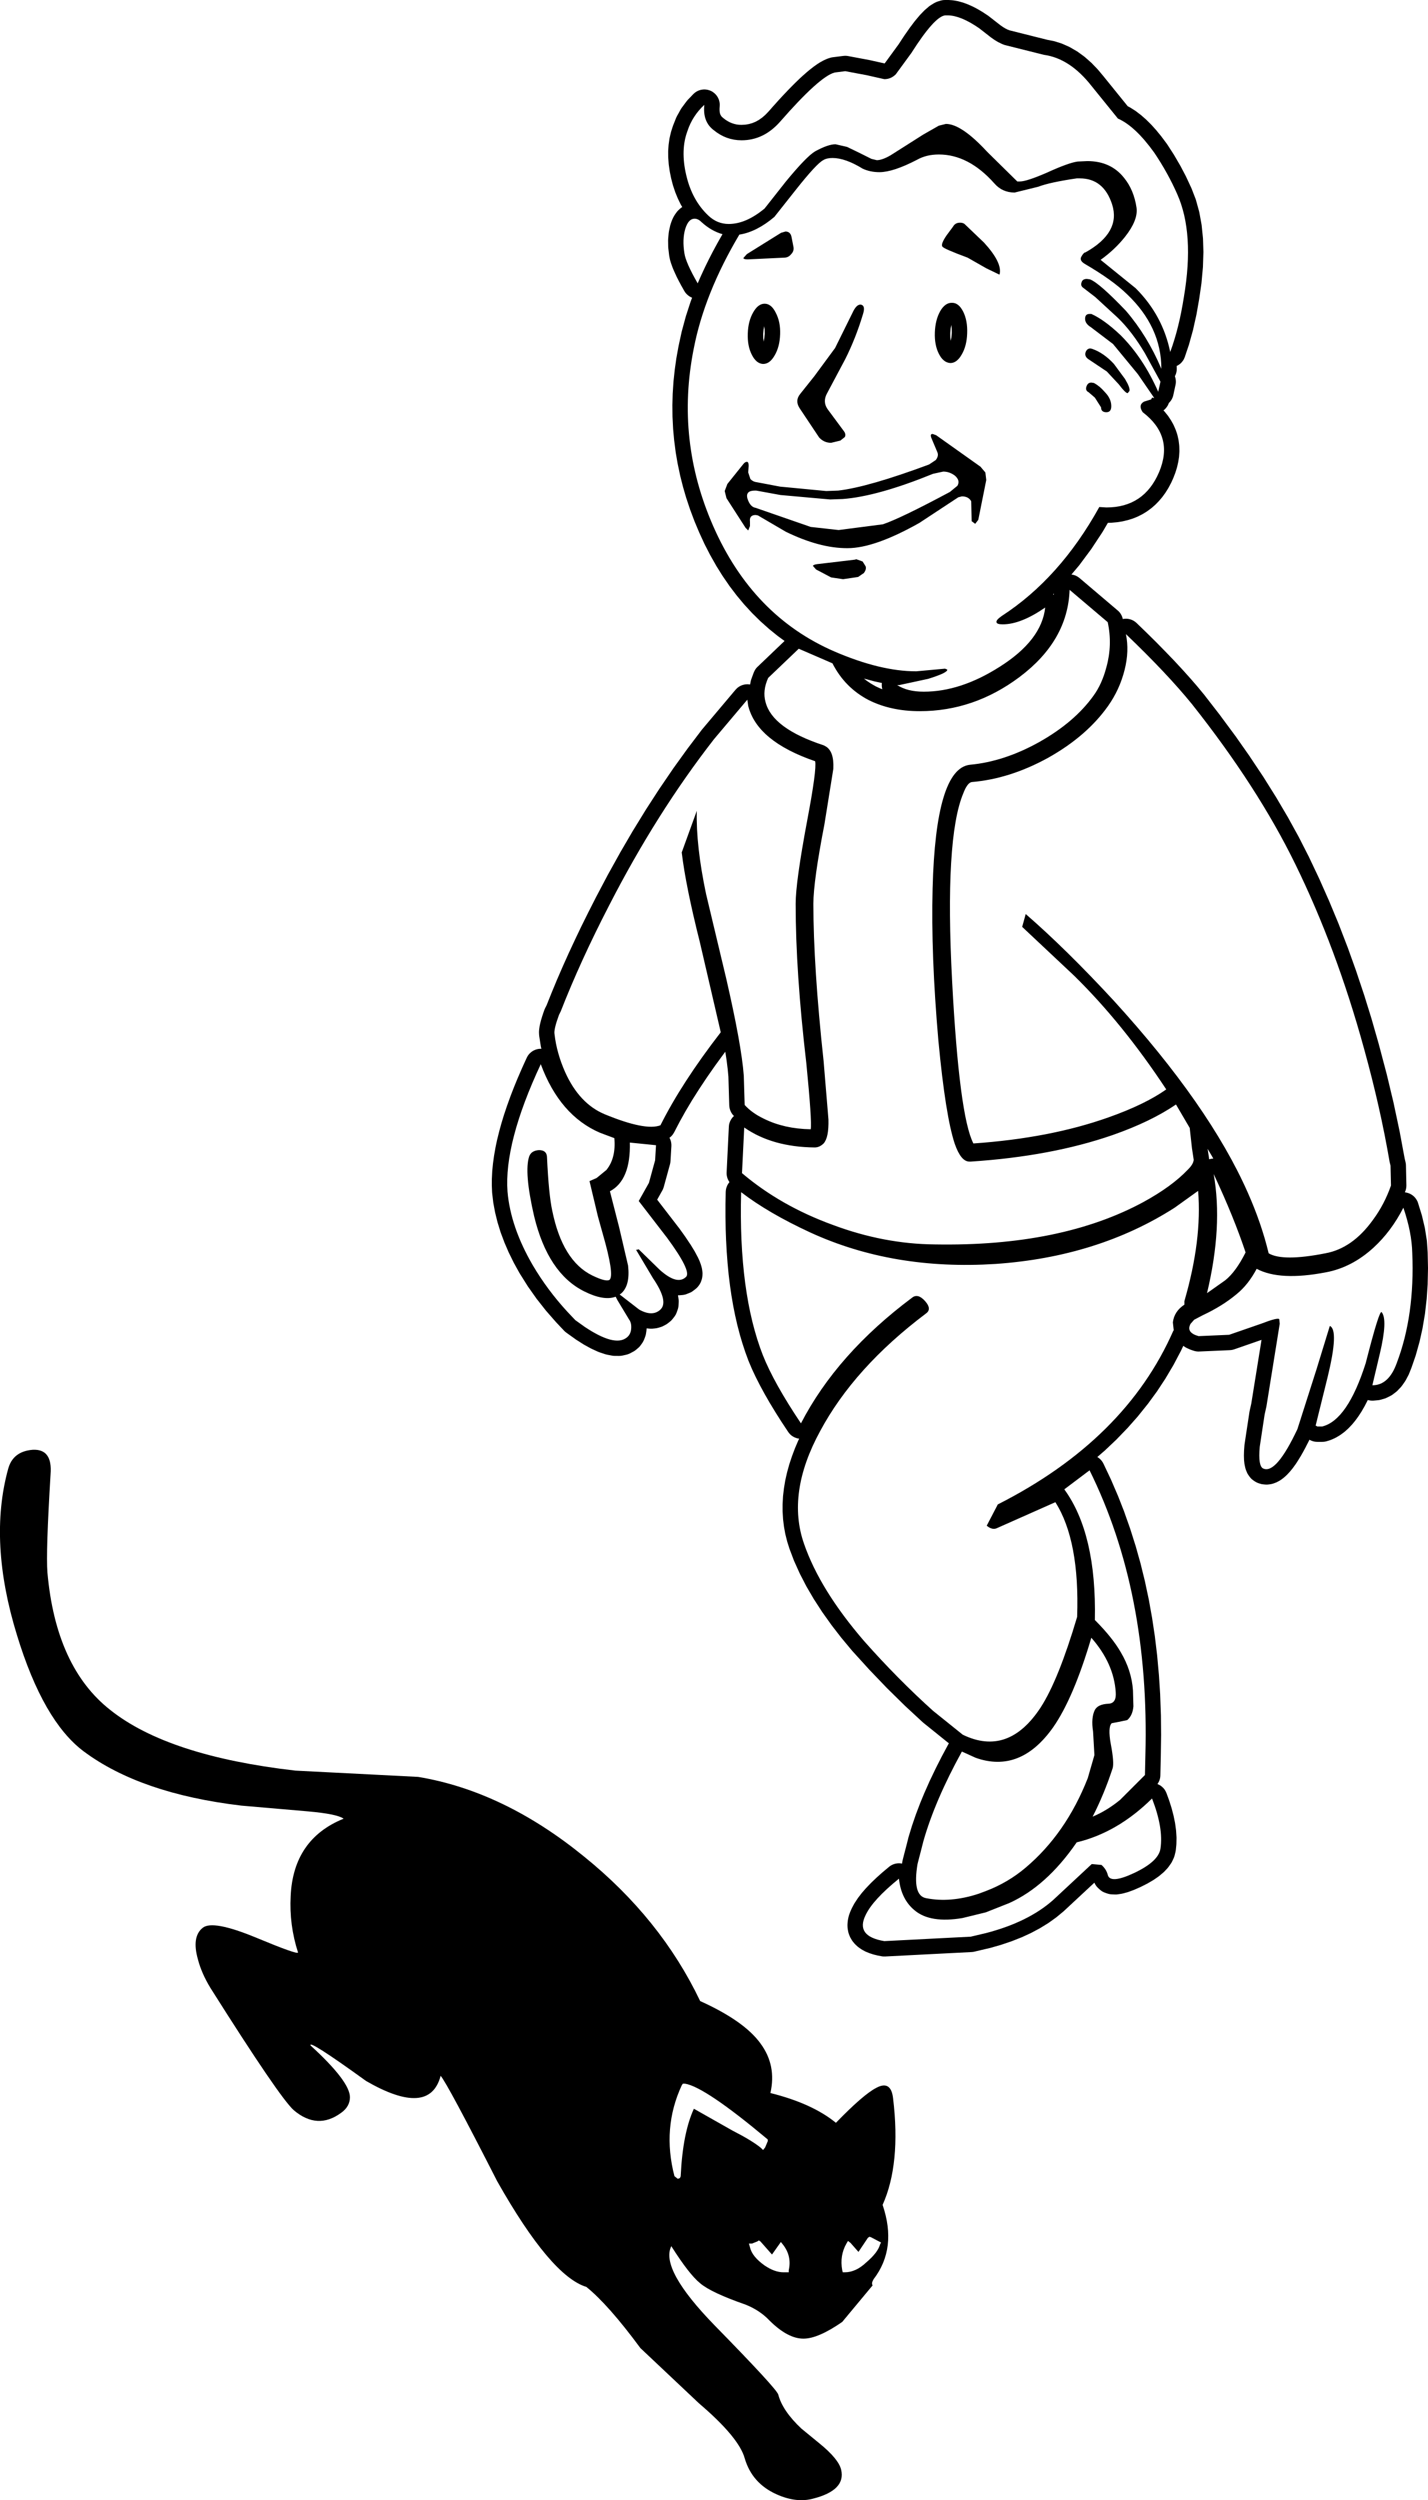 <?xml version="1.0" encoding="UTF-8"?>
<svg xmlns="http://www.w3.org/2000/svg" xmlns:xlink="http://www.w3.org/1999/xlink" width="38.266mm" height="66.983mm" viewBox="-140.791 150.084 38.266 66.983">
    <path transform="matrix(-1,0,0,1,0,0)" style="stroke:none;fill:#000000;fill-rule:evenodd" d="M118.391,206.959C117.903,206.455,117.543,206.143,117.309,206.022C117.046,205.881,116.897,205.975,116.859,206.302C116.718,207.477,116.813,208.43,117.14,209.158C116.877,209.932,116.957,210.595,117.379,211.146C117.425,211.221,117.435,211.277,117.407,211.314L118.222,212.294C118.653,212.593,118.999,212.742,119.262,212.742C119.542,212.742,119.847,212.579,120.175,212.252C120.343,212.075,120.554,211.934,120.807,211.832C121.425,211.617,121.832,211.426,122.029,211.258C122.226,211.099,122.483,210.768,122.802,210.264C123.008,210.674,122.619,211.383,121.636,212.392C120.531,213.521,119.964,214.137,119.936,214.24C119.861,214.529,119.655,214.833,119.318,215.15L118.84,215.542C118.494,215.822,118.296,216.06,118.25,216.256C118.166,216.62,118.414,216.877,118.994,217.026C119.294,217.11,119.622,217.073,119.978,216.914C120.418,216.718,120.704,216.396,120.835,215.948C120.938,215.575,121.346,215.084,122.057,214.478L123.631,212.994C124.202,212.219,124.685,211.673,125.078,211.356C125.715,211.16,126.511,210.217,127.466,208.528C128.347,206.801,128.852,205.858,128.983,205.699C129.18,206.446,129.846,206.493,130.979,205.84C132.027,205.083,132.524,204.766,132.468,204.888C131.765,205.531,131.414,205.993,131.414,206.273C131.414,206.441,131.494,206.582,131.653,206.694C132.074,207.002,132.496,206.978,132.917,206.623C133.17,206.399,133.914,205.307,135.151,203.347C135.31,203.086,135.423,202.829,135.488,202.578C135.601,202.176,135.559,201.896,135.362,201.737C135.184,201.588,134.701,201.677,133.914,202.004C133.175,202.311,132.805,202.442,132.805,202.395C132.964,201.901,133.03,201.397,133.002,200.883C132.955,199.866,132.482,199.175,131.583,198.811C131.695,198.727,132.013,198.662,132.538,198.615L134.322,198.461C136.13,198.247,137.539,197.761,138.551,197.005C139.272,196.464,139.867,195.428,140.335,193.897C140.85,192.227,140.93,190.743,140.574,189.445C140.49,189.127,140.27,188.955,139.914,188.927C139.558,188.909,139.399,189.127,139.436,189.585C139.52,190.967,139.549,191.844,139.52,192.217C139.37,193.906,138.809,195.134,137.835,195.899C136.804,196.72,135.151,197.262,132.875,197.523L129.587,197.691C128.061,197.944,126.581,198.653,125.148,199.819C123.771,200.93,122.732,202.223,122.029,203.697C121.243,204.052,120.704,204.43,120.413,204.832C120.123,205.224,120.034,205.667,120.147,206.161C119.397,206.348,118.812,206.614,118.391,206.959zM120.722,210.194L120.695,210.291C120.657,210.46,120.526,210.623,120.301,210.782C120.123,210.903,119.954,210.964,119.795,210.964L119.655,210.964L119.655,210.908C119.598,210.656,119.65,210.427,119.81,210.222L119.866,210.152L120.104,210.488L120.413,210.138L120.456,210.11L120.498,210.138L120.638,210.194L120.722,210.194zM117.449,210.026L117.491,210.011L117.534,210.04L117.787,210.418L117.997,210.179L118.067,210.123L118.109,210.194C118.232,210.409,118.269,210.647,118.222,210.908L118.208,210.964L118.152,210.964C117.955,210.964,117.763,210.875,117.575,210.697C117.369,210.521,117.248,210.362,117.21,210.222L117.182,210.166L117.449,210.026zM120.231,207.394C121.346,206.461,122.081,205.966,122.436,205.91L122.493,205.91L122.521,205.952C122.877,206.717,122.942,207.529,122.718,208.388L122.633,208.457C122.577,208.457,122.549,208.425,122.549,208.36C122.512,207.603,122.394,207.011,122.197,206.582L121.158,207.17C120.811,207.347,120.559,207.501,120.399,207.632L120.343,207.688L120.287,207.618L120.217,207.45L120.217,207.408L120.231,207.394z"/>
    <path transform="matrix(-1,0,0,1,0,0)" style="stroke:none;fill:#000000;fill-rule:evenodd" d="M115.509,150.086L115.55,150.092L115.588,150.102L115.665,150.125L115.704,150.14L115.758,150.167L115.845,150.22L115.88,150.244L115.897,150.257L115.994,150.34L116.025,150.368L116.132,150.479L116.152,150.501L116.27,150.642L116.283,150.658L116.411,150.828L116.42,150.841L116.559,151.04L116.566,151.05L116.71,151.27L117.085,151.784L117.479,151.696L117.494,151.693L118.064,151.586L118.106,151.58L118.147,151.579L118.191,151.582L118.477,151.618L118.518,151.625L118.555,151.636L118.608,151.653L118.648,151.669L118.706,151.695L118.736,151.71L118.799,151.745L118.82,151.757L118.889,151.801L118.907,151.813L118.98,151.865L118.993,151.875L119.072,151.936L119.083,151.945L119.167,152.014L119.176,152.022L119.264,152.1L119.272,152.106L119.366,152.193L119.372,152.199L119.471,152.294L119.476,152.299L119.58,152.403L119.585,152.408L119.694,152.52L119.698,152.525L119.813,152.646L119.816,152.649L119.936,152.779L119.939,152.783L120.063,152.921L120.066,152.924L120.189,153.064L120.283,153.162L120.369,153.236L120.457,153.298L120.544,153.346L120.631,153.382L120.723,153.408L120.818,153.424L120.921,153.429L120.987,153.427L121.051,153.419L121.113,153.405L121.173,153.386L121.231,153.362L121.289,153.331L121.347,153.295L121.407,153.249L121.444,153.217L121.463,153.195L121.478,153.171L121.491,153.144L121.501,153.11L121.508,153.064L121.51,153.005L121.505,152.918L121.504,152.876L121.508,152.835L121.516,152.794L121.528,152.754L121.545,152.715L121.564,152.678L121.588,152.644L121.615,152.612L121.645,152.583L121.678,152.557L121.713,152.534L121.75,152.516L121.789,152.501L121.83,152.49L121.871,152.483L121.912,152.48L121.954,152.482L121.995,152.488L122.036,152.498L122.075,152.512L122.113,152.53L122.149,152.552L122.182,152.577L122.215,152.608L122.364,152.763L122.397,152.803L122.522,152.971L122.551,153.016L122.652,153.198L122.675,153.246L122.752,153.441L122.761,153.466L122.803,153.596L122.813,153.63L122.844,153.764L122.851,153.798L122.871,153.938L122.875,153.97L122.885,154.114L122.886,154.145L122.885,154.294L122.883,154.323L122.872,154.477L122.869,154.503L122.846,154.662L122.842,154.687L122.809,154.851L122.804,154.872L122.761,155.037L122.753,155.063L122.701,155.22L122.691,155.247L122.63,155.395L122.618,155.422L122.549,155.563L122.533,155.59L122.509,155.631L122.541,155.653L122.57,155.677L122.603,155.707L122.632,155.737L122.65,155.758L122.679,155.796L122.71,155.841L122.738,155.888L122.758,155.927L122.783,155.983L122.796,156.016L122.818,156.08L122.832,156.127L122.864,156.275L122.872,156.325L122.886,156.483L122.888,156.529L122.885,156.698L122.882,156.738L122.861,156.916L122.856,156.949L122.843,157.016L122.835,157.051L122.813,157.127L122.804,157.152L122.773,157.238L122.766,157.258L122.725,157.354L122.719,157.368L122.67,157.474L122.665,157.486L122.607,157.601L122.602,157.611L122.535,157.736L122.531,157.743L122.455,157.878L122.433,157.913L122.407,157.946L122.378,157.976L122.346,158.003L122.312,158.027L122.275,158.047L122.245,158.06L122.283,158.161L122.289,158.179L122.412,158.557L122.417,158.576L122.519,158.951L122.524,158.971L122.605,159.343L122.608,159.358L122.663,159.663L122.666,159.678L122.709,159.982L122.711,159.998L122.743,160.3L122.744,160.316L122.764,160.618L122.765,160.634L122.773,160.934L122.773,160.95L122.77,161.25L122.769,161.266L122.754,161.564L122.753,161.581L122.726,161.878L122.724,161.894L122.686,162.19L122.684,162.206L122.633,162.501L122.63,162.517L122.568,162.811L122.565,162.826L122.491,163.119L122.487,163.134L122.402,163.426L122.397,163.44L122.3,163.731L122.295,163.745L122.186,164.035L122.181,164.049L122.06,164.337L122.054,164.351L121.918,164.647L121.911,164.662L121.765,164.946L121.757,164.961L121.603,165.233L121.594,165.249L121.431,165.51L121.421,165.525L121.249,165.775L121.238,165.791L121.057,166.029L121.045,166.044L120.856,166.271L120.842,166.286L120.644,166.502L120.63,166.516L120.423,166.72L120.408,166.734L120.192,166.927L120.177,166.94L119.952,167.122L119.936,167.134L119.767,167.257L120.492,167.95L120.521,167.98L120.546,168.013L120.568,168.049L120.594,168.106L120.656,168.274L120.669,168.314L120.674,168.336L120.691,168.424L120.72,168.42L120.761,168.417L120.803,168.419L120.844,168.425L120.885,168.435L120.924,168.449L120.962,168.467L120.998,168.489L121.031,168.514L121.061,168.543L121.081,168.564L121.971,169.62L121.985,169.637L122.366,170.14L122.372,170.148L122.746,170.667L122.752,170.676L123.116,171.21L123.122,171.218L123.478,171.768L123.483,171.776L123.831,172.342L123.836,172.35L124.175,172.931L124.179,172.939L124.51,173.535L124.514,173.543L124.837,174.155L124.839,174.16L125.028,174.532L125.03,174.536L125.212,174.903L125.214,174.907L125.387,175.269L125.389,175.274L125.555,175.63L125.557,175.635L125.715,175.987L125.717,175.992L125.868,176.34L125.87,176.345L126.012,176.688L126.014,176.693L126.142,177.013L126.182,177.093L126.203,177.141L126.236,177.234L126.239,177.244L126.267,177.329L126.27,177.34L126.293,177.417L126.297,177.432L126.314,177.5L126.318,177.518L126.331,177.578L126.335,177.605L126.342,177.656L126.346,177.693L126.348,177.736L126.346,177.795L126.343,177.829L126.34,177.853L126.3,178.108L126.294,178.14L126.283,178.184L126.316,178.183L126.357,178.187L126.398,178.195L126.438,178.207L126.477,178.223L126.514,178.242L126.548,178.266L126.58,178.293L126.61,178.322L126.636,178.355L126.658,178.39L126.676,178.424L126.795,178.685L126.798,178.692L126.908,178.946L126.912,178.954L127.014,179.202L127.017,179.21L127.111,179.452L127.114,179.461L127.199,179.697L127.203,179.706L127.279,179.935L127.283,179.945L127.351,180.168L127.354,180.179L127.414,180.396L127.417,180.408L127.469,180.619L127.472,180.631L127.515,180.836L127.517,180.85L127.552,181.048L127.554,181.063L127.58,181.254L127.582,181.271L127.6,181.456L127.601,181.474L127.61,181.653L127.611,181.672L127.612,181.845L127.611,181.866L127.604,182.032L127.601,182.062L127.573,182.301L127.569,182.327L127.524,182.568L127.518,182.592L127.458,182.835L127.451,182.858L127.375,183.103L127.367,183.125L127.274,183.372L127.266,183.392L127.158,183.642L127.149,183.66L127.025,183.912L127.016,183.929L126.876,184.182L126.864,184.202L126.659,184.529L126.647,184.548L126.424,184.864L126.411,184.882L126.17,185.188L126.157,185.204L125.898,185.5L125.887,185.512L125.674,185.738L125.643,185.767L125.614,185.79L125.365,185.968L125.346,185.981L125.154,186.103L125.132,186.116L124.955,186.213L124.926,186.227L124.764,186.301L124.725,186.316L124.578,186.365L124.524,186.379L124.392,186.404L124.35,186.41L124.318,186.411L124.201,186.412L124.159,186.41L124.106,186.402L124.004,186.379L123.964,186.367L123.925,186.352L123.899,186.339L123.811,186.292L123.776,186.27L123.735,186.238L123.682,186.192L123.652,186.163L123.615,186.116L123.575,186.058L123.554,186.023L123.531,185.974L123.505,185.906L123.492,185.867L123.482,185.824L123.47,185.746L123.464,185.685L123.464,185.673L123.452,185.675L123.378,185.682L123.336,185.683L123.305,185.682L123.236,185.675L123.195,185.669L123.158,185.66L123.093,185.641L123.054,185.628L123.018,185.611L122.958,185.58L122.922,185.558L122.893,185.537L122.837,185.493L122.806,185.466L122.767,185.422L122.72,185.362L122.697,185.328L122.676,185.291L122.658,185.248L122.632,185.175L122.62,185.135L122.612,185.094L122.609,185.063L122.604,184.977L122.603,184.935L122.608,184.889L122.623,184.79L122.623,184.788L122.577,184.787L122.499,184.78L122.458,184.774L122.417,184.764L122.385,184.752L122.314,184.724L122.276,184.707L122.24,184.685L122.215,184.667L122.151,184.618L122.12,184.591L122.091,184.56L122.061,184.521L122.046,184.499L122.025,184.463L122.007,184.425L121.995,184.389L121.986,184.362L121.976,184.321L121.969,184.271L121.967,184.237L121.966,184.195L121.968,184.168L121.972,184.129L121.98,184.078L121.99,184.033L122,183.998L122.016,183.947L122.026,183.92L122.048,183.863L122.057,183.843L122.086,183.78L122.097,183.758L122.173,183.616L122.185,183.595L122.286,183.43L122.295,183.417L122.421,183.229L122.428,183.218L122.579,183.007L122.588,182.995L123.181,182.226L123.042,181.978L123.023,181.94L123.004,181.885L122.838,181.28L122.829,181.239L122.824,181.195L122.8,180.791L122.8,180.75L122.804,180.708L122.812,180.667L122.824,180.627L122.84,180.589L122.852,180.567L122.84,180.559L122.808,180.532L122.78,180.502L122.754,180.468L122.727,180.424L122.579,180.14L122.42,179.855L122.248,179.566L122.056,179.263L121.852,178.956L121.634,178.643L121.402,178.325L121.355,178.263L121.321,178.487L121.291,178.728L121.272,178.929L121.249,179.7L121.245,179.742L121.238,179.783L121.226,179.823L121.21,179.862L121.191,179.899L121.168,179.934L121.127,179.98L121.123,179.985L121.13,179.991L121.159,180.02L121.185,180.053L121.207,180.089L121.226,180.126L121.241,180.165L121.252,180.205L121.258,180.246L121.26,180.272L121.32,181.495L121.32,181.537L121.316,181.578L121.307,181.619L121.295,181.659L121.278,181.697L121.258,181.734L121.243,181.755L121.249,181.762L121.274,181.796L121.296,181.832L121.313,181.87L121.327,181.909L121.337,181.95L121.342,181.991L121.344,182.017L121.35,182.35L121.35,182.357L121.35,182.682L121.35,182.689L121.345,183.006L121.345,183.014L121.334,183.323L121.333,183.331L121.317,183.632L121.316,183.64L121.294,183.933L121.293,183.942L121.266,184.227L121.265,184.236L121.231,184.513L121.23,184.523L121.191,184.792L121.189,184.802L121.144,185.063L121.142,185.074L121.092,185.327L121.089,185.339L121.033,185.584L121.03,185.596L120.968,185.833L120.965,185.845L120.897,186.074L120.893,186.087L120.82,186.308L120.815,186.322L120.737,186.535L120.73,186.552L120.649,186.744L120.643,186.758L120.548,186.961L120.542,186.973L120.434,187.186L120.429,187.196L120.308,187.419L120.303,187.428L120.169,187.662L120.164,187.67L120.016,187.914L120.012,187.921L119.851,188.175L119.847,188.181L119.672,188.446L119.647,188.48L119.619,188.511L119.589,188.539L119.555,188.564L119.519,188.585L119.481,188.602L119.441,188.616L119.401,188.625L119.376,188.628L119.394,188.667L119.401,188.682L119.487,188.883L119.493,188.899L119.568,189.099L119.574,189.116L119.639,189.313L119.644,189.331L119.698,189.525L119.703,189.545L119.746,189.737L119.75,189.758L119.782,189.948L119.785,189.97L119.807,190.157L119.809,190.18L119.819,190.365L119.82,190.389L119.82,190.571L119.819,190.596L119.808,190.776L119.806,190.801L119.784,190.979L119.78,191.004L119.748,191.179L119.742,191.204L119.699,191.377L119.692,191.401L119.638,191.571L119.63,191.594L119.512,191.905L119.502,191.927L119.36,192.242L119.35,192.262L119.185,192.581L119.175,192.599L118.986,192.922L118.976,192.938L118.764,193.265L118.754,193.28L118.518,193.611L118.509,193.624L118.25,193.959L118.24,193.971L117.958,194.31L117.946,194.323L117.492,194.823L117.484,194.831L117.024,195.311L117.016,195.319L116.55,195.777L116.541,195.786L116.068,196.224L116.047,196.242L115.364,196.792L115.379,196.817L115.554,197.143L115.558,197.151L115.72,197.47L115.724,197.479L115.873,197.79L115.878,197.8L116.013,198.105L116.018,198.115L116.141,198.413L116.145,198.425L116.255,198.715L116.259,198.728L116.356,199.011L116.36,199.025L116.444,199.301L116.449,199.32L116.509,199.558L116.509,199.558L116.567,199.779L116.568,199.783L116.604,199.926L116.613,199.97L116.619,200.014L116.657,200.008L116.698,200.005L116.74,200.007L116.781,200.013L116.822,200.023L116.861,200.037L116.899,200.055L116.935,200.077L116.967,200.101L117.134,200.241L117.144,200.249L117.295,200.384L117.306,200.394L117.441,200.523L117.454,200.536L117.573,200.66L117.587,200.675L117.691,200.794L117.706,200.813L117.794,200.927L117.811,200.952L117.883,201.061L117.902,201.092L117.957,201.195L117.97,201.221L118.001,201.291L118.015,201.325L118.038,201.391L118.05,201.431L118.064,201.494L118.073,201.545L118.079,201.604L118.082,201.663L118.08,201.719L118.076,201.76L118.072,201.784L118.062,201.836L118.052,201.877L118.043,201.903L118.024,201.952L118.007,201.991L117.993,202.016L117.966,202.062L117.943,202.096L117.927,202.116L117.892,202.158L117.849,202.202L117.805,202.241L117.763,202.273L117.711,202.308L117.672,202.332L117.612,202.364L117.577,202.38L117.508,202.408L117.478,202.419L117.401,202.444L117.374,202.452L117.288,202.473L117.266,202.478L117.172,202.496L117.131,202.502L117.073,202.503L114.757,202.384L114.715,202.38L114.684,202.374L114.28,202.279L114.261,202.275L113.984,202.196L113.965,202.19L113.703,202.102L113.683,202.095L113.435,201.997L113.414,201.989L113.181,201.882L113.159,201.871L112.941,201.755L112.918,201.742L112.715,201.617L112.691,201.602L112.503,201.467L112.479,201.449L112.306,201.306L112.287,201.29L111.465,200.525L111.463,200.529L111.445,200.566L111.423,200.602L111.398,200.635L111.36,200.673L111.318,200.712L111.285,200.739L111.25,200.762L111.213,200.781L111.173,200.797L111.112,200.818L111.072,200.829L111.031,200.836L110.995,200.839L110.915,200.842L110.873,200.842L110.838,200.838L110.74,200.823L110.69,200.812L110.573,200.78L110.541,200.769L110.405,200.719L110.382,200.709L110.228,200.641L110.209,200.632L110.055,200.554L110.033,200.542L109.898,200.463L109.872,200.447L109.756,200.367L109.726,200.344L109.629,200.263L109.594,200.231L109.516,200.149L109.479,200.104L109.42,200.021L109.397,199.986L109.383,199.959L109.343,199.875L109.327,199.836L109.315,199.797L109.294,199.712L109.283,199.654L109.269,199.514L109.267,199.477L109.264,199.329L109.265,199.297L109.275,199.141L109.278,199.111L109.3,198.947L109.304,198.922L109.339,198.75L109.344,198.727L109.391,198.548L109.396,198.528L109.455,198.341L109.461,198.323L109.532,198.128L109.549,198.09L109.569,198.053L109.592,198.019L109.619,197.987L109.65,197.958L109.683,197.932L109.718,197.91L109.755,197.891L109.776,197.884L109.765,197.869L109.744,197.833L109.726,197.795L109.713,197.755L109.703,197.715L109.698,197.673L109.697,197.651L109.685,197.116L109.685,197.113L109.677,196.572L109.677,196.561L109.682,196.028L109.683,196.018L109.702,195.493L109.702,195.482L109.735,194.967L109.736,194.955L109.782,194.448L109.783,194.437L109.843,193.938L109.844,193.926L109.918,193.436L109.92,193.424L110.006,192.943L110.009,192.93L110.109,192.458L110.112,192.445L110.226,191.981L110.229,191.969L110.357,191.513L110.361,191.5L110.502,191.054L110.506,191.041L110.661,190.603L110.665,190.589L110.833,190.16L110.839,190.147L111.02,189.726L111.026,189.713L111.221,189.301L111.241,189.264L111.264,189.23L111.291,189.197L111.321,189.168L111.354,189.142L111.386,189.121L111.199,188.959L111.186,188.948L110.883,188.661L110.871,188.649L110.585,188.353L110.572,188.339L110.303,188.035L110.291,188.02L110.039,187.706L110.027,187.691L109.791,187.368L109.78,187.352L109.561,187.019L109.551,187.002L109.349,186.661L109.339,186.643L109.154,186.292L109.145,186.275L109.082,186.142L109.054,186.162L109.019,186.184L108.993,186.198L108.929,186.228L108.881,186.248L108.803,186.274L108.762,186.285L108.721,186.292L108.679,186.295L108.655,186.294L107.835,186.258L107.793,186.254L107.752,186.246L107.718,186.236L106.986,185.982L107.261,187.692L107.306,187.893L107.311,187.921L107.442,188.787L107.445,188.819L107.454,188.942L107.455,188.96L107.458,189.069L107.458,189.093L107.455,189.188L107.453,189.221L107.444,189.301L107.436,189.345L107.421,189.411L107.41,189.451L107.4,189.477L107.379,189.528L107.362,189.566L107.331,189.614L107.304,189.651L107.278,189.683L107.249,189.713L107.201,189.75L107.168,189.773L107.132,189.794L107.094,189.812L107.064,189.823L107.02,189.837L106.98,189.848L106.924,189.855L106.878,189.859L106.837,189.86L106.785,189.855L106.737,189.848L106.697,189.839L106.659,189.827L106.61,189.809L106.572,189.793L106.55,189.781L106.498,189.753L106.453,189.723L106.401,189.684L106.37,189.658L106.315,189.608L106.291,189.584L106.235,189.523L106.217,189.503L106.159,189.432L106.146,189.415L106.086,189.333L106.075,189.318L106.014,189.225L106.006,189.212L105.943,189.109L105.936,189.098L105.871,188.984L105.866,188.974L105.799,188.85L105.795,188.841L105.726,188.706L105.722,188.699L105.702,188.657L105.676,188.671L105.638,188.688L105.598,188.701L105.557,188.71L105.516,188.714L105.489,188.715L105.359,188.715L105.317,188.713L105.275,188.707L105.236,188.697L105.152,188.671L105.106,188.653L105.023,188.616L104.984,188.596L104.903,188.548L104.868,188.525L104.788,188.467L104.758,188.443L104.681,188.375L104.657,188.352L104.58,188.272L104.56,188.25L104.485,188.16L104.469,188.139L104.395,188.038L104.382,188.019L104.31,187.908L104.299,187.89L104.229,187.768L104.22,187.752L104.151,187.619L104.144,187.605L104.138,187.593L104.132,187.595L104.091,187.604L104.05,187.61L104.008,187.611L103.98,187.61L103.874,187.6L103.832,187.595L103.799,187.587L103.7,187.559L103.66,187.546L103.625,187.53L103.533,187.484L103.496,187.463L103.468,187.444L103.383,187.379L103.351,187.352L103.332,187.332L103.253,187.249L103.216,187.203L103.145,187.101L103.119,187.059L103.055,186.938L103.037,186.901L102.981,186.762L102.972,186.74L102.859,186.414L102.852,186.391L102.757,186.052L102.751,186.03L102.673,185.679L102.669,185.657L102.608,185.294L102.605,185.273L102.562,184.897L102.56,184.878L102.534,184.49L102.534,184.471L102.525,184.071L102.525,184.054L102.534,183.642L102.535,183.622L102.554,183.342L102.558,183.307L102.605,183.012L102.61,182.981L102.683,182.671L102.69,182.644L102.79,182.32L102.804,182.28L102.823,182.243L102.845,182.207L102.87,182.174L102.899,182.143L102.93,182.116L102.964,182.092L103.001,182.071L103.039,182.055L103.079,182.042L103.119,182.033L103.145,182.03L103.132,181.997L103.119,181.958L103.11,181.917L103.105,181.875L103.104,181.838L103.116,181.304L103.119,181.262L103.129,181.212L103.149,181.13L103.284,180.405L103.286,180.394L103.446,179.64L103.448,179.63L103.632,178.86L103.635,178.85L103.843,178.063L103.845,178.055L104.035,177.391L104.037,177.383L104.239,176.732L104.242,176.724L104.455,176.087L104.458,176.078L104.682,175.454L104.686,175.445L104.921,174.835L104.925,174.825L105.173,174.228L105.177,174.219L105.436,173.635L105.44,173.626L105.71,173.056L105.715,173.045L105.979,172.527L105.985,172.515L106.273,171.992L106.279,171.981L106.59,171.453L106.596,171.443L106.93,170.91L106.936,170.9L107.294,170.363L107.299,170.354L107.68,169.811L107.686,169.803L108.091,169.256L108.096,169.248L108.524,168.696L108.533,168.685L108.706,168.476L108.711,168.47L108.898,168.254L108.903,168.249L109.104,168.025L109.109,168.02L109.323,167.789L109.327,167.785L109.556,167.547L109.56,167.543L109.801,167.297L109.805,167.293L110.061,167.04L110.064,167.037L110.333,166.777L110.365,166.749L110.399,166.725L110.435,166.705L110.473,166.688L110.513,166.675L110.554,166.666L110.595,166.661L110.637,166.661L110.679,166.665L110.704,166.67L110.711,166.637L110.725,166.598L110.743,166.56L110.764,166.524L110.789,166.491L110.817,166.46L110.841,166.439L111.862,165.572L111.895,165.547L111.93,165.525L111.968,165.506L112.007,165.492L112.048,165.482L112.08,165.477L111.88,165.24L111.865,165.221L111.562,164.813L111.548,164.794L111.261,164.359L111.249,164.341L111.103,164.092L111.007,164.089L110.981,164.087L110.862,164.076L110.835,164.073L110.72,164.054L110.691,164.048L110.581,164.022L110.551,164.014L110.447,163.981L110.416,163.97L110.315,163.929L110.285,163.915L110.19,163.867L110.16,163.85L110.069,163.795L110.041,163.775L109.955,163.712L109.929,163.692L109.848,163.621L109.823,163.598L109.747,163.52L109.726,163.497L109.654,163.412L109.635,163.388L109.568,163.295L109.552,163.272L109.49,163.172L109.476,163.148L109.419,163.041L109.407,163.018L109.355,162.903L109.345,162.879L109.299,162.76L109.29,162.733L109.254,162.617L109.246,162.587L109.22,162.473L109.214,162.441L109.197,162.33L109.194,162.295L109.187,162.186L109.187,162.149L109.19,162.043L109.193,162.003L109.206,161.9L109.212,161.861L109.235,161.76L109.245,161.721L109.278,161.622L109.292,161.586L109.334,161.489L109.351,161.454L109.403,161.361L109.422,161.33L109.483,161.238L109.504,161.21L109.575,161.122L109.596,161.098L109.614,161.079L109.59,161.061L109.56,161.032L109.533,161L109.509,160.965L109.489,160.929L109.473,160.89L109.47,160.882L109.461,160.873L109.433,160.842L109.408,160.809L109.387,160.773L109.37,160.735L109.356,160.695L109.35,160.671L109.291,160.398L109.284,160.357L109.281,160.315L109.283,160.274L109.289,160.232L109.299,160.192L109.308,160.164L109.307,160.163L109.289,160.125L109.275,160.086L109.265,160.046L109.259,160.004L109.258,159.944L109.261,159.89L109.239,159.879L109.203,159.858L109.169,159.833L109.138,159.805L109.111,159.773L109.086,159.74L109.065,159.703L109.041,159.646L108.929,159.313L108.923,159.291L108.824,158.933L108.819,158.913L108.734,158.53L108.73,158.512L108.658,158.104L108.656,158.091L108.596,157.676L108.594,157.655L108.558,157.262L108.556,157.238L108.544,156.865L108.543,156.838L108.554,156.485L108.556,156.456L108.59,156.123L108.595,156.09L108.652,155.778L108.66,155.743L108.741,155.451L108.753,155.413L108.858,155.142L108.869,155.116L109.001,154.833L109.009,154.815L109.156,154.535L109.165,154.519L109.327,154.241L109.336,154.226L109.513,153.952L109.53,153.928L109.657,153.758L109.667,153.744L109.793,153.59L109.805,153.575L109.929,153.437L109.945,153.42L110.068,153.298L110.087,153.28L110.208,153.174L110.232,153.155L110.351,153.064L110.38,153.044L110.498,152.97L110.533,152.95L110.57,152.932L111.214,152.136L111.218,152.131L111.366,151.954L111.386,151.932L111.537,151.775L111.562,151.752L111.716,151.616L111.745,151.593L111.904,151.477L111.938,151.455L112.101,151.36L112.14,151.339L112.306,151.265L112.349,151.248L112.518,151.194L112.565,151.182L112.729,151.15L113.738,150.897L113.788,150.878L113.846,150.849L113.912,150.81L113.986,150.758L114.299,150.514L114.325,150.496L114.447,150.415L114.463,150.405L114.581,150.335L114.6,150.324L114.713,150.265L114.736,150.254L114.843,150.206L114.871,150.195L114.974,150.157L115.007,150.147L115.105,150.12L115.144,150.111L115.237,150.095L115.282,150.09L115.371,150.084L115.396,150.084L115.467,150.084L115.509,150.086zM115.414,153.822L115.417,153.822L115.416,153.822L115.414,153.822zM112.551,166.018L112.551,166.02L112.57,166.008L112.57,166.007L112.551,165.988L112.549,165.987L112.551,166.018zM108.322,181.047L108.278,181.126L108.301,181.127L108.342,181.132L108.383,181.142L108.391,181.144L108.392,181.126L108.395,181.097L108.431,180.863L108.322,181.047zM117.377,168.335L117.357,168.34L117.159,168.383L117.162,168.417L117.162,168.458L117.158,168.5L117.15,168.541L117.147,168.551L117.199,168.531L117.322,168.474L117.448,168.402L117.568,168.322L117.64,168.264L117.377,168.335zM121.989,156.038C121.814,156.196,121.628,156.303,121.43,156.358C121.692,156.809,121.913,157.248,122.095,157.676C122.309,157.304,122.428,157.034,122.451,156.869C122.491,156.623,122.484,156.406,122.428,156.216C122.372,156.034,122.289,155.943,122.178,155.943C122.115,155.943,122.052,155.974,121.989,156.038zM107.96,184.387L108.447,184.731C108.161,183.536,108.102,182.472,108.269,181.538C107.912,182.298,107.627,182.998,107.413,183.639C107.587,183.987,107.77,184.236,107.96,184.387zM123.212,180.767L123.236,181.171L123.402,181.776L123.675,182.262L122.915,183.248C122.479,183.84,122.309,184.189,122.404,184.292C122.563,184.45,122.8,184.387,123.117,184.101L123.675,183.556L123.723,183.568L123.747,183.568L123.295,184.327C123.01,184.746,122.943,185.027,123.093,185.17C123.236,185.304,123.426,185.304,123.664,185.17L124.186,184.766L124.15,184.743C123.984,184.6,123.92,184.351,123.96,183.995L124.198,182.974L124.447,182.001C124.075,181.803,123.897,181.369,123.913,180.696L123.212,180.767zM112.271,189.987L111.594,189.477C110.518,191.653,110.019,194.196,110.098,197.107L110.11,197.641L110.775,198.306C111.005,198.495,111.25,198.646,111.512,198.757C111.305,198.353,111.127,197.922,110.977,197.463C110.945,197.368,110.961,197.151,111.025,196.811C111.08,196.51,111.072,196.324,111.001,196.253L110.811,196.217L110.585,196.169C110.49,196.09,110.434,195.968,110.419,195.802L110.431,195.374C110.455,195.018,110.565,194.674,110.763,194.342C110.914,194.082,111.144,193.796,111.452,193.488C111.42,191.945,111.694,190.778,112.271,189.987zM110.395,200.264C110.831,200.469,111.068,200.485,111.108,200.311C111.132,200.216,111.187,200.129,111.274,200.05L111.535,200.026L112.568,200.988C113.012,201.383,113.614,201.68,114.374,201.877L114.778,201.972L117.094,202.091C117.617,202.004,117.783,201.771,117.594,201.391C117.467,201.122,117.17,200.797,116.702,200.418C116.663,200.79,116.52,201.074,116.275,201.272C115.998,201.501,115.574,201.569,115.004,201.474L114.374,201.32L113.745,201.071C113.08,200.77,112.477,200.228,111.939,199.445C111.211,199.271,110.537,198.879,109.92,198.27C109.714,198.8,109.639,199.247,109.694,199.611C109.726,199.84,109.96,200.058,110.395,200.264zM126.609,181.064C126.704,181.341,126.661,181.875,126.479,182.666C126.233,183.686,125.786,184.359,125.136,184.683C124.788,184.857,124.506,184.905,124.293,184.826L124.245,184.92L123.937,185.431C123.889,185.494,123.869,185.577,123.877,185.679C123.885,185.791,123.929,185.874,124.008,185.929C124.221,186.087,124.594,185.988,125.125,185.632L125.374,185.454L125.587,185.229C125.944,184.841,126.253,184.426,126.514,183.983C126.91,183.303,127.136,182.646,127.191,182.013C127.255,181.143,126.958,180.003,126.3,178.596C125.96,179.513,125.429,180.127,124.709,180.435L124.329,180.577C124.297,180.934,124.368,181.218,124.542,181.431L124.804,181.646L124.994,181.729L124.768,182.678L124.649,183.105C124.427,183.872,124.364,184.296,124.459,184.375C124.523,184.414,124.677,184.375,124.922,184.256C125.453,183.995,125.81,183.417,125.992,182.523C126.055,182.238,126.102,181.756,126.134,181.075C126.142,180.957,126.214,180.898,126.348,180.898C126.482,180.906,126.57,180.961,126.609,181.064zM111.084,195.73C111.274,195.739,111.397,195.794,111.452,195.897C111.523,196.039,111.539,196.233,111.5,196.478L111.464,197.107L111.642,197.724C112.03,198.713,112.585,199.512,113.305,200.121C113.622,200.39,113.979,200.6,114.374,200.75L114.564,200.821C115.071,200.988,115.542,201.027,115.978,200.94C116.223,200.892,116.298,200.588,116.204,200.026L116.168,199.884L116.109,199.658L116.049,199.421C115.843,198.693,115.499,197.89,115.015,197.012L114.647,197.179C113.848,197.463,113.154,197.19,112.568,196.36C112.204,195.837,111.864,195.038,111.547,193.963C111.144,194.421,110.926,194.908,110.893,195.422C110.878,195.62,110.941,195.723,111.084,195.73zM108.673,185.882C108.902,185.818,108.974,185.708,108.886,185.55L108.791,185.443L108.565,185.324C108.209,185.158,107.905,184.968,107.651,184.755C107.445,184.588,107.267,184.363,107.116,184.078C106.704,184.299,106.087,184.331,105.263,184.173C104.796,184.086,104.369,183.864,103.981,183.508C103.663,183.215,103.398,182.859,103.185,182.441C103.034,182.883,102.955,183.287,102.947,183.651C102.9,184.766,103.038,185.751,103.363,186.605C103.505,187.001,103.723,187.199,104.016,187.199L103.814,186.345C103.672,185.743,103.656,185.375,103.766,185.241C103.806,185.185,103.948,185.641,104.194,186.605C104.519,187.626,104.907,188.191,105.359,188.303L105.489,188.303L105.536,188.279L105.216,186.985C105.01,186.139,104.99,185.679,105.156,185.609L105.513,186.772L106.024,188.373C106.404,189.18,106.709,189.533,106.938,189.43C107.034,189.39,107.065,189.196,107.034,188.848L106.903,187.982L106.855,187.768L106.498,185.55L106.51,185.431C106.527,185.391,106.689,185.431,106.998,185.55L107.853,185.846L108.673,185.882zM111.535,152.395L110.834,153.261C110.525,153.396,110.201,153.7,109.86,154.175C109.615,154.539,109.409,154.911,109.243,155.29C108.934,155.986,108.874,156.9,109.065,158.032C109.152,158.593,109.274,159.087,109.433,159.515C109.567,158.858,109.876,158.288,110.359,157.806L111.298,157.046C111.044,156.864,110.826,156.659,110.644,156.429C110.407,156.129,110.304,155.868,110.336,155.646C110.383,155.33,110.494,155.065,110.668,154.851C110.905,154.55,111.235,154.4,111.654,154.4L111.915,154.412C112.082,154.436,112.355,154.535,112.735,154.709C113.099,154.867,113.341,154.946,113.46,154.946L113.531,154.946L114.338,154.151C114.798,153.653,115.166,153.404,115.443,153.404L115.633,153.451L116.049,153.688L116.441,153.937L116.928,154.246C117.079,154.333,117.202,154.376,117.296,154.376L117.439,154.341L117.771,154.175L118.092,154.02L118.401,153.949C118.536,153.949,118.718,154.013,118.948,154.139C119.098,154.226,119.36,154.495,119.731,154.946L120.302,155.67C120.635,155.947,120.955,156.085,121.264,156.085C121.47,156.085,121.652,156.01,121.81,155.86C122.104,155.583,122.301,155.219,122.404,154.768C122.507,154.325,122.496,153.934,122.369,153.593C122.281,153.325,122.131,153.091,121.917,152.893C121.949,153.194,121.866,153.419,121.668,153.569C121.446,153.752,121.197,153.843,120.919,153.843C120.523,153.843,120.179,153.676,119.886,153.344C119.181,152.537,118.694,152.098,118.425,152.027L118.14,151.991L117.57,152.098L117.094,152.205C116.976,152.205,116.873,152.162,116.786,152.074L116.37,151.505C115.958,150.856,115.657,150.52,115.467,150.496L115.396,150.496C115.166,150.496,114.885,150.611,114.553,150.84L114.232,151.09C114.105,151.185,113.982,151.252,113.864,151.291L112.818,151.553C112.351,151.616,111.924,151.897,111.535,152.395zM125.766,177.183C125.417,176.29,124.986,175.344,124.471,174.348C123.623,172.694,122.685,171.207,121.656,169.886L120.765,168.83L120.741,168.996C120.583,169.629,119.985,170.123,118.948,170.479C118.916,170.621,118.987,171.151,119.161,172.069C119.367,173.169,119.47,173.912,119.47,174.3C119.47,175.518,119.375,176.939,119.185,178.56C119.082,179.604,119.042,180.198,119.066,180.34C119.542,180.332,119.961,180.237,120.326,180.055C120.539,179.953,120.709,179.83,120.836,179.688L120.86,178.904C120.9,178.358,121.058,177.484,121.335,176.282L121.87,174.039C122.052,173.176,122.135,172.433,122.119,171.808L122.523,172.923C122.451,173.525,122.289,174.327,122.036,175.332L121.477,177.741C122.175,178.643,122.713,179.473,123.093,180.233C123.362,180.336,123.862,180.237,124.59,179.936C125.041,179.747,125.394,179.371,125.647,178.809C125.798,178.469,125.893,178.129,125.932,177.789C125.948,177.71,125.908,177.539,125.813,177.278L125.766,177.183zM111.144,167.963C111.223,168.264,111.338,168.517,111.488,168.723C111.828,169.198,112.315,169.613,112.949,169.969C113.575,170.317,114.192,170.518,114.802,170.574C115.412,170.645,115.745,171.748,115.8,173.885C115.831,175.063,115.78,176.424,115.645,177.966C115.518,179.312,115.372,180.233,115.206,180.731C115.095,181.048,114.965,181.206,114.814,181.206L114.778,181.206C113.337,181.111,112.07,180.874,110.977,180.495C110.296,180.257,109.73,179.984,109.278,179.676L108.91,180.304L108.85,180.85L108.803,181.159C108.811,181.238,108.862,181.325,108.958,181.419C109.243,181.72,109.639,182.009,110.145,182.286C111.618,183.085,113.484,183.465,115.74,183.425C116.651,183.417,117.561,183.243,118.472,182.903C119.407,182.563,120.219,182.1,120.908,181.515L120.848,180.292C120.349,180.641,119.719,180.819,118.96,180.827C118.872,180.827,118.793,180.791,118.721,180.72C118.627,180.617,118.583,180.404,118.591,180.079L118.721,178.513C118.904,176.82,118.995,175.416,118.995,174.3C118.995,173.897,118.896,173.185,118.698,172.164L118.46,170.681C118.445,170.365,118.516,170.163,118.674,170.076L118.721,170.052C119.64,169.751,120.159,169.364,120.278,168.889C120.333,168.691,120.31,168.478,120.207,168.248L119.387,167.465L118.484,167.856C118.262,168.292,117.938,168.62,117.51,168.842C117.114,169.04,116.659,169.138,116.144,169.138C115.178,169.138,114.287,168.834,113.472,168.224C112.608,167.576,112.161,166.797,112.129,165.887L111.108,166.753C111.02,167.156,111.032,167.56,111.144,167.963zM109.314,182.441L108.685,181.99C108.613,182.868,108.736,183.852,109.053,184.944L109.053,185.039C109.235,185.158,109.338,185.316,109.362,185.514L109.338,185.727L109.35,185.739C110.205,187.685,111.773,189.236,114.053,190.391L114.35,190.961C114.255,191.04,114.168,191.063,114.089,191.032L112.51,190.331C112.074,191.02,111.88,192.044,111.927,193.404C112.26,194.528,112.585,195.335,112.901,195.825C113.479,196.711,114.176,196.957,114.992,196.561L115.788,195.921C116.422,195.351,117.039,194.726,117.641,194.046C118.425,193.136,118.96,192.27,119.245,191.447C119.561,190.545,119.419,189.54,118.817,188.433C118.207,187.293,117.261,186.242,115.978,185.276C115.867,185.197,115.875,185.087,116.001,184.944C116.128,184.802,116.243,184.77,116.346,184.849C117.692,185.854,118.686,186.978,119.328,188.219C119.811,187.499,120.151,186.89,120.349,186.392C120.785,185.276,120.979,183.821,120.931,182.025C120.448,182.397,119.831,182.757,119.078,183.105C117.597,183.785,115.942,184.066,114.113,183.948C112.283,183.821,110.684,183.318,109.314,182.441zM108.85,168.949C107.678,170.428,106.756,171.856,106.083,173.232C105.347,174.735,104.733,176.381,104.242,178.169C103.948,179.229,103.719,180.245,103.553,181.218L103.529,181.313L103.517,181.847C103.636,182.187,103.798,182.496,104.004,182.773C104.369,183.279,104.792,183.575,105.275,183.663C106.036,183.813,106.542,183.813,106.795,183.663C106.922,183.133,107.108,182.591,107.354,182.037C108.043,180.478,109.239,178.766,110.941,176.899C111.797,175.973,112.585,175.198,113.305,174.573L113.4,174.917L112.01,176.223C111.139,177.077,110.316,178.093,109.539,179.272C109.92,179.541,110.434,179.79,111.084,180.02C112.129,180.392,113.337,180.625,114.707,180.72C114.96,180.229,115.15,178.782,115.277,176.376C115.412,173.821,115.312,172.144,114.98,171.345C114.909,171.156,114.833,171.053,114.754,171.037C114.073,170.981,113.388,170.764,112.699,170.384C112.01,169.997,111.476,169.534,111.096,168.996C110.89,168.703,110.743,168.383,110.656,168.035C110.569,167.695,110.558,167.374,110.62,167.073C109.884,167.777,109.294,168.403,108.85,168.949zM111.939,154.863L111.856,154.863C111.429,154.863,111.139,155.097,110.989,155.563C110.831,156.062,111.068,156.489,111.702,156.845C111.733,156.845,111.769,156.881,111.809,156.952C111.856,157.023,111.828,157.09,111.725,157.153C111.235,157.438,110.858,157.707,110.597,157.96C109.979,158.545,109.67,159.214,109.67,159.966C109.916,159.381,110.233,158.862,110.62,158.411C111.096,157.913,111.417,157.632,111.582,157.569L111.666,157.557C111.745,157.557,111.793,157.588,111.809,157.652C111.832,157.715,111.812,157.767,111.749,157.806L111.441,158.043L110.834,158.601C110.581,158.846,110.34,159.163,110.11,159.55L109.694,160.31L109.754,160.582C110.022,159.973,110.359,159.467,110.763,159.064C111.056,158.787,111.317,158.597,111.547,158.495L111.594,158.495C111.673,158.495,111.714,158.538,111.714,158.624C111.714,158.712,111.662,158.787,111.559,158.85L110.965,159.301L110.3,160.108L109.86,160.749L109.92,160.737L109.943,160.785L110.134,160.844C110.245,160.907,110.256,161.002,110.169,161.129C109.607,161.556,109.46,162.089,109.73,162.731C109.999,163.364,110.47,163.68,111.144,163.68L111.333,163.668C112.038,164.942,112.909,165.914,113.946,166.587C114.049,166.658,114.097,166.714,114.089,166.753C114.082,166.793,114.026,166.812,113.923,166.812C113.598,166.812,113.218,166.662,112.783,166.361C112.846,166.947,113.254,167.477,114.006,167.951C114.703,168.395,115.38,168.616,116.037,168.616C116.331,168.616,116.568,168.557,116.75,168.438L116.69,168.438L115.919,168.272C115.562,168.161,115.392,168.078,115.408,168.023L115.467,167.999L116.24,168.07C116.881,168.07,117.613,167.892,118.437,167.536C119.894,166.903,120.975,165.784,121.68,164.178C122.353,162.643,122.527,161.062,122.202,159.431C122.013,158.443,121.604,157.423,120.979,156.37C120.67,156.322,120.357,156.164,120.04,155.895L119.458,155.16C119.094,154.701,118.853,154.44,118.733,154.376C118.671,154.337,118.587,154.317,118.484,154.317C118.255,154.317,117.985,154.412,117.676,154.602C117.542,154.665,117.391,154.697,117.225,154.697C116.98,154.697,116.643,154.586,116.216,154.364C116.049,154.27,115.855,154.223,115.633,154.223C115.103,154.223,114.608,154.479,114.149,154.994C114.006,155.16,113.824,155.243,113.602,155.243L112.972,155.088C112.767,155.009,112.422,154.934,111.939,154.863zM111.452,160.737L111.286,160.998C111.286,161.085,111.238,161.129,111.144,161.129C111.048,161.129,111.005,161.065,111.013,160.938C111.02,160.812,111.08,160.694,111.191,160.582C111.278,160.48,111.373,160.401,111.476,160.345L111.547,160.334C111.611,160.334,111.654,160.369,111.678,160.441C111.702,160.511,111.682,160.563,111.618,160.594L111.452,160.737zM111.702,159.527C111.725,159.606,111.69,159.673,111.594,159.728L111.132,160.037L110.811,160.381C110.692,160.539,110.613,160.618,110.573,160.618L110.525,160.559C110.51,160.503,110.549,160.396,110.644,160.238L110.941,159.835C111.123,159.637,111.317,159.503,111.523,159.431L111.571,159.42C111.634,159.42,111.678,159.455,111.702,159.527zM119.007,165.246L118.924,165.341L118.52,165.554L118.199,165.602L117.795,165.542L117.641,165.436C117.594,165.372,117.577,165.313,117.594,165.258L117.676,165.127L117.843,165.068L117.891,165.08L118.888,165.198C118.96,165.207,118.999,165.222,119.007,165.246zM119.743,156.287L119.862,156.322L120.777,156.892L120.872,156.999C120.864,157.023,120.824,157.034,120.753,157.034L119.779,156.987C119.7,156.987,119.637,156.955,119.589,156.892C119.534,156.837,119.513,156.769,119.53,156.69L119.577,156.453C119.593,156.342,119.649,156.287,119.743,156.287zM114.422,156.584L114.944,156.085C114.976,156.062,115.015,156.05,115.063,156.05C115.15,156.05,115.214,156.085,115.253,156.157L115.42,156.382C115.53,156.54,115.57,156.643,115.539,156.69C115.515,156.73,115.289,156.829,114.862,156.987L114.362,157.272L114.018,157.438L114.006,157.438C113.951,157.232,114.089,156.948,114.422,156.584zM120.302,158.221C120.42,158.221,120.523,158.3,120.611,158.459C120.697,158.609,120.745,158.795,120.753,159.016C120.761,159.238,120.726,159.428,120.646,159.586C120.567,159.744,120.468,159.827,120.349,159.835L120.338,159.835C120.219,159.835,120.116,159.756,120.028,159.598C119.941,159.448,119.894,159.262,119.886,159.04C119.878,158.818,119.917,158.624,120.005,158.459C120.084,158.3,120.183,158.221,120.302,158.221zM120.301,158.91L120.299,159.027L120.309,159.143L120.327,159.238L120.338,159.147L120.34,159.031L120.33,158.913L120.313,158.824L120.301,158.91zM115.598,158.423C115.685,158.581,115.733,158.771,115.74,158.992C115.748,159.214,115.713,159.404,115.633,159.562C115.554,159.72,115.451,159.804,115.324,159.811C115.206,159.811,115.103,159.732,115.015,159.574C114.929,159.424,114.881,159.238,114.874,159.016C114.865,158.787,114.901,158.593,114.98,158.435C115.059,158.277,115.158,158.197,115.277,158.197L115.289,158.197C115.408,158.197,115.511,158.273,115.598,158.423zM115.288,158.878L115.286,159.002L115.296,159.12L115.314,159.215L115.326,159.125L115.327,159.007L115.317,158.887L115.299,158.79L115.288,158.878zM117.938,158.447L118.413,159.408L118.972,160.167L119.351,160.642C119.446,160.761,119.451,160.887,119.363,161.022L118.841,161.805C118.754,161.9,118.647,161.948,118.52,161.948L118.271,161.888L118.152,161.793C118.128,161.745,118.135,161.694,118.175,161.639L118.615,161.045C118.702,160.919,118.71,160.785,118.639,160.642L118.14,159.704C117.95,159.325,117.791,158.921,117.664,158.495C117.617,158.344,117.637,158.261,117.724,158.245L117.736,158.245C117.807,158.245,117.874,158.312,117.938,158.447zM120.777,162.457C120.809,162.457,120.84,162.478,120.872,162.517L121.3,163.051L121.371,163.24L121.324,163.431L120.812,164.226L120.741,164.297L120.694,164.178L120.694,164.059C120.709,163.941,120.658,163.882,120.539,163.882L120.48,163.894L119.731,164.332C119.13,164.625,118.583,164.771,118.092,164.771L118.08,164.771C117.597,164.771,116.956,164.546,116.156,164.095L115.111,163.407L115.015,163.383C114.897,163.383,114.814,163.426,114.766,163.514L114.754,164.047L114.659,164.119L114.576,164.012L114.362,162.944L114.386,162.743L114.517,162.588L115.704,161.745L115.8,161.71C115.855,161.71,115.863,161.754,115.824,161.84L115.669,162.208C115.645,162.272,115.661,162.339,115.716,162.41L115.895,162.529C116.98,162.932,117.791,163.166,118.33,163.228L118.651,163.24L119.886,163.122L120.515,163.003C120.579,162.996,120.635,162.968,120.682,162.92L120.741,162.743L120.729,162.564C120.729,162.493,120.745,162.457,120.777,162.457zM120.539,163.691C120.642,163.676,120.717,163.589,120.765,163.431C120.797,163.296,120.729,163.228,120.563,163.228L120.527,163.228L119.874,163.347L118.544,163.466L118.211,163.454C117.585,163.407,116.778,163.181,115.788,162.778L115.515,162.719C115.403,162.719,115.3,162.755,115.206,162.825C115.103,162.913,115.079,163.003,115.135,163.099L115.336,163.264C116.207,163.731,116.805,164.02,117.13,164.131L118.318,164.285L119.066,164.202L120.539,163.691z"/>
</svg>
